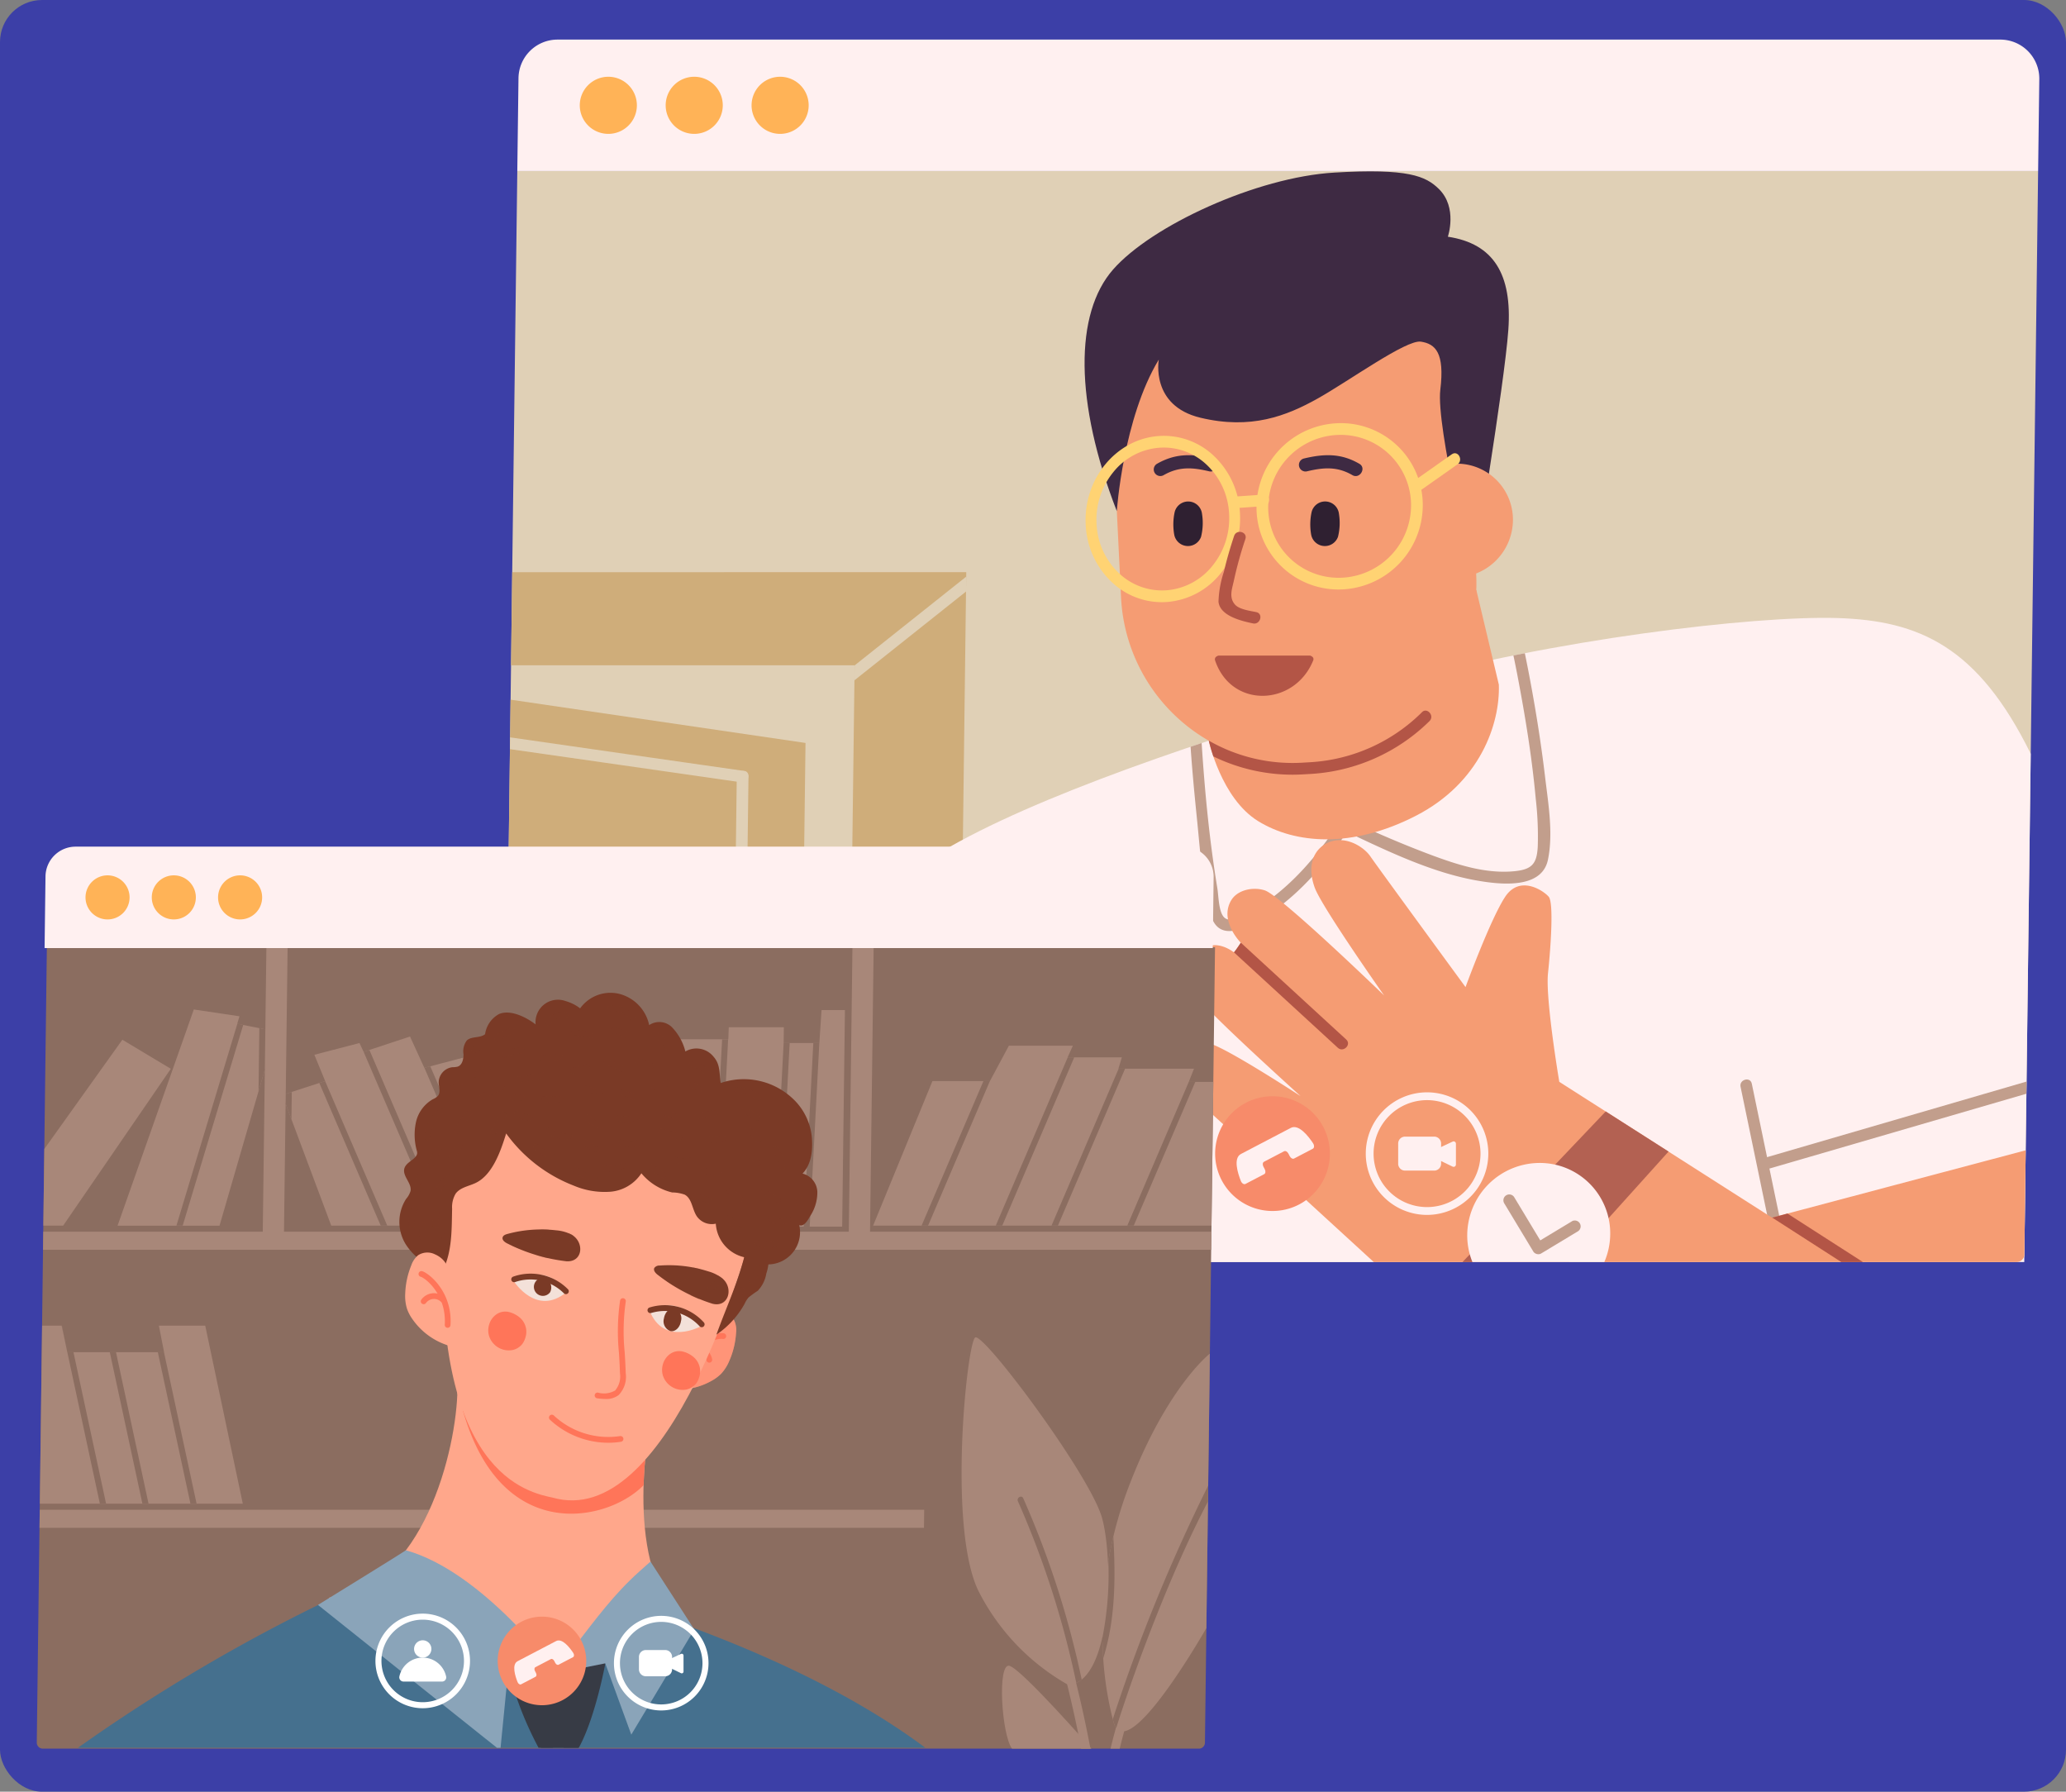 <svg xmlns="http://www.w3.org/2000/svg" xmlns:xlink="http://www.w3.org/1999/xlink" width="295" height="255.779" viewBox="0 0 295 255.779">
  <rect x="0" y="0" width="295" height="255.779" fill="#808080" stroke="none"/>
  <defs>
    <clipPath id="clip-path">
      <rect id="Rectángulo_43547" data-name="Rectángulo 43547" width="285.934" height="243.982" fill="none"/>
    </clipPath>
    <clipPath id="clip-path-3">
      <rect id="Rectángulo_43540" data-name="Rectángulo 43540" width="9.997" height="11.017" fill="none"/>
    </clipPath>
    <clipPath id="clip-path-4">
      <rect id="Rectángulo_43541" data-name="Rectángulo 43541" width="5.28" height="2.791" fill="none"/>
    </clipPath>
    <clipPath id="clip-path-5">
      <rect id="Rectángulo_43542" data-name="Rectángulo 43542" width="5.316" height="3.572" fill="none"/>
    </clipPath>
    <clipPath id="clip-path-6">
      <rect id="Rectángulo_43543" data-name="Rectángulo 43543" width="4.623" height="3.369" fill="none"/>
    </clipPath>
    <clipPath id="clip-path-7">
      <rect id="Rectángulo_43544" data-name="Rectángulo 43544" width="4.85" height="2.49" fill="none"/>
    </clipPath>
    <clipPath id="clip-path-8">
      <rect id="Rectángulo_43545" data-name="Rectángulo 43545" width="56.14" height="42.519" fill="none"/>
    </clipPath>
  </defs>
  <g id="Grupo_171254" data-name="Grupo 171254" transform="translate(-495 -1561)">
    <g id="Grupo_171253" data-name="Grupo 171253" transform="translate(495 1561)">
      <rect id="Rectángulo_34437" data-name="Rectángulo 34437" width="295" height="255.779" rx="6" fill="#3c3fa7"/>
    </g>
    <g id="Grupo_171287" data-name="Grupo 171287" transform="translate(500.251 1566.653)">
      <g id="Grupo_171307" data-name="Grupo 171307" clip-path="url(#clip-path)">
        <g id="Grupo_171306" data-name="Grupo 171306">
          <g id="Grupo_171305" data-name="Grupo 171305" clip-path="url(#clip-path)">
            <path id="Trazado_168750" data-name="Trazado 168750" d="M448.149,64.475l-1.963,154.652a1.115,1.115,0,0,1-1.115,1.1H230.146a1.115,1.115,0,0,1-1.115-1.129l1.963-154.624Z" transform="translate(-162.381 -45.712)" fill="#e0d0b6"/>
            <path id="Trazado_168751" data-name="Trazado 168751" d="M272.148,330l-.941,74.1H230.146a1.115,1.115,0,0,1-1.115-1.129l1-79.15Z" transform="translate(-162.381 -229.59)" fill="#cfad7a"/>
            <path id="Trazado_168752" data-name="Trazado 168752" d="M297.7,261.259,297,316.83l-15.966,14.9.726-57.177H232.7l.169-13.291Z" transform="translate(-164.981 -185.23)" fill="#cfad7a"/>
            <path id="Trazado_168753" data-name="Trazado 168753" d="M266.224,347.791a.944.944,0,0,1-1.06.914c-.2-.033-.412-.056-.612-.089q-16.177-2.325-32.376-4.638l.022-1.684q16.728,2.408,33.433,4.794a.625.625,0,0,1,.583.624.164.164,0,0,1,.01.078" transform="translate(-164.611 -242.683)" fill="#e0d0b6"/>
            <path id="Trazado_168754" data-name="Trazado 168754" d="M342.991,359.586l-.88,69.3h-1.672l.88-69.3a.841.841,0,0,1,1.653-.189.168.168,0,0,1,.01.078.343.343,0,0,1,.01.111" transform="translate(-241.368 -254.367)" fill="#e0d0b6"/>
            <path id="Trazado_168755" data-name="Trazado 168755" d="M417.154,263.443l-.027,2.13q-7.974,6.339-15.938,12.677l.027-2.13q7.958-6.339,15.939-12.678" transform="translate(-284.439 -186.779)" fill="#e0d0b6"/>
            <path id="Trazado_168756" data-name="Trazado 168756" d="M534.772,303.071l-.921,72.564H352.709s-.386-23.158,3.331-32.245,11.224-19.9,25.741-27.786,39.653-16.134,62.033-22.478,51.414-9.779,63.251-9.433,20.185,4.114,27.707,19.379" transform="translate(-250.06 -201.118)" fill="#fff0f0"/>
            <path id="Trazado_168757" data-name="Trazado 168757" d="M835.936,511.171l4.142,19.94c.217,1.042,1.823.6,1.606-.441l-4.142-19.94c-.217-1.042-1.822-.6-1.606.441" transform="translate(-592.657 -361.681)" fill="#c29e8c"/>
            <path id="Trazado_168758" data-name="Trazado 168758" d="M530.122,573.42h-1.684c-.684-3.245-1.356-6.5-2.028-9.745-.221-1.048,1.379-1.483,1.6-.446.7,3.4,1.408,6.79,2.112,10.191" transform="translate(-373.205 -398.904)" fill="#c29e8c"/>
            <path id="Trazado_168759" data-name="Trazado 168759" d="M882.844,511.147l-.022,1.739q-18.348,5.335-36.685,10.682c-.213.067-.437.122-.649.189-1.03.3-1.444-1.3-.426-1.605.246-.067.481-.145.727-.212q18.533-5.385,37.054-10.793" transform="translate(-598.726 -362.399)" fill="#c29e8c"/>
            <path id="Trazado_168760" data-name="Trazado 168760" d="M588.875,357.117c-.137.212-.284.423-.421.636-3.251,4.861-7.324,9.555-12.4,12.532-2.707,1.583-6.014,2.955-7.037-.725-1.248-4.482-1.52-9.388-2-14-.337-3.323-.651-6.645-.877-9.968l1.579-.535c.447,6.946,1.117,13.915,2.245,20.75.165,1.037.183,3.167.863,4.025,1.043,1.316,3.765-.569,5-1.338,4.754-2.977,8.581-7.56,11.617-12.209a.809.809,0,0,1,.7-.39h.045a.462.462,0,0,1,.123.011.786.786,0,0,1,.565,1.216" transform="translate(-401.39 -244.64)" fill="#c29e8c"/>
            <path id="Trazado_168761" data-name="Trazado 168761" d="M668.748,330.488c-.88,4.36-7.114,3.535-10.351,2.955-6.352-1.159-12.558-4.159-18.366-6.9-.244-.122-.487-.234-.72-.346-.831-.379-.3-1.494.454-1.516a.446.446,0,0,1,.123.011.7.7,0,0,1,.278.078c3.99,1.884,8.071,3.635,12.21,5.173,3.484,1.283,7.194,2.464,10.965,2.252,3.035-.178,3.814-.936,3.948-3.59a46.7,46.7,0,0,0-.292-6.835c-.528-5.8-1.47-11.573-2.557-17.294-.2-1.048-.408-2.1-.629-3.133.548-.1,1.1-.212,1.632-.312.158.747.3,1.494.451,2.241.984,5.062,1.811,10.158,2.426,15.287.443,3.791,1.213,8.117.428,11.93" transform="translate(-452.966 -213.428)" fill="#c29e8c"/>
            <path id="Trazado_168762" data-name="Trazado 168762" d="M681.485,437l-.189,14.855a1.115,1.115,0,0,1-1.115,1.1H588.4s-22.638-20.75-25.02-22.869-2.955-3.5-2.676-5.263c.363-2.275,1.874-3.546,4.154-3.089,2.2.446,12.442,7.113,13.084,7.526-.76-.691-12.93-11.685-14.431-13.814-1.545-2.2-2.446-4.984.671-7.237,1.706-1.232,3.806.2,4.191.494l.1-.007c.32-.393.937-1.335.937-1.335a.663.663,0,0,1-.088-.089c-.484-.524-2.89-3.356-1.25-6.01.876-1.416,3.046-1.918,4.756-1.372,2.31.747,17.047,15.008,17.047,15.008s-8.893-12.633-9.9-15.376-.437-5.062,1.428-6.2c2.6-1.572,5.538.279,6.523,1.739C589.051,396.7,601.5,413.7,601.5,413.7s3.557-9.712,5.661-12.889,5.5-.859,6.222,0,.288,7.2-.105,10.893,1.61,15.521,1.61,15.521l30.371,19.39h.011Z" transform="translate(-397.491 -278.438)" fill="#f59c73"/>
            <path id="Trazado_168763" data-name="Trazado 168763" d="M864.481,582.824h-3.088q-4.927-3.178-9.865-6.344l2.17-.58,10.783,6.924" transform="translate(-603.725 -408.308)" fill="#b35546"/>
            <path id="Trazado_168764" data-name="Trazado 168764" d="M575.053,291.506s1.761,8.223,7.038,11.483,13.416,3.945,22.567-.772,12-13.122,11.816-18.7L613.257,270Z" transform="translate(-407.707 -191.426)" fill="#f59c73"/>
            <path id="Trazado_168765" data-name="Trazado 168765" d="M552.816,114.488h0a25.005,25.005,0,0,1,26.595,23.783l.942,19.322a25.778,25.778,0,0,1-24.124,26.9,25.005,25.005,0,0,1-26.595-23.783l-.942-19.322a25.778,25.778,0,0,1,24.124-26.9" transform="translate(-374.817 -81.136)" fill="#f59c73"/>
            <path id="Trazado_168766" data-name="Trazado 168766" d="M591.9,302.293a.5.5,0,0,0-.334-.123H578.643a.767.767,0,0,0-.4.17l-.008.008a.461.461,0,0,0-.138.528c2.35,6.923,11.361,6.518,14,0a.437.437,0,0,0-.194-.583" transform="translate(-409.844 -214.236)" fill="#b35546"/>
            <path id="Trazado_168767" data-name="Trazado 168767" d="M561.773,228.354a8.185,8.185,0,0,1-.139,3.265,1.99,1.99,0,0,1-3.832-.319,8.4,8.4,0,0,1,.05-3.146,1.987,1.987,0,0,1,3.92.2" transform="translate(-395.389 -160.638)" fill="#2f2031"/>
            <path id="Trazado_168768" data-name="Trazado 168768" d="M628.963,228.354a8.19,8.19,0,0,1-.139,3.265,1.99,1.99,0,0,1-3.832-.319,8.4,8.4,0,0,1,.05-3.146,1.987,1.987,0,0,1,3.921.2" transform="translate(-443.026 -160.638)" fill="#2f2031"/>
            <path id="Trazado_168769" data-name="Trazado 168769" d="M620.425,206.188c2.39-.568,4.33-.721,6.5.54,1.045.609,2.044-1.007,1-1.617-2.612-1.521-5.023-1.446-7.922-.757a.942.942,0,0,0,.43,1.834" transform="translate(-439.072 -144.552)" fill="#3e2a43"/>
            <path id="Trazado_168770" data-name="Trazado 168770" d="M555.986,206.188c-2.375-.568-4.311-.721-6.509.54a.939.939,0,0,1-.956-1.617c2.651-1.521,5.06-1.446,7.941-.757a.948.948,0,0,1-.476,1.834" transform="translate(-388.568 -144.552)" fill="#3e2a43"/>
            <path id="Trazado_168771" data-name="Trazado 168771" d="M524.733,91.518s-1.227,6.576,5.956,8.291,12.239-.229,16.731-2.744,12.654-8.439,14.741-8.119,3.41,1.6,2.772,6.862,4.614,26.415,4.614,26.415,4.544-27.1,5.1-34.992-2.089-12.28-8.637-13.266c0,0,1.425-4.16-1.286-6.819-1.874-1.838-4.365-2.961-14.923-2.337-11.13.658-26.113,7.584-31.6,13.845s-5.526,18.873.537,34.482c0,0,.909-13.24,5.99-21.617" transform="translate(-364.523 -45.825)" fill="#3e2a43"/>
            <path id="Trazado_168772" data-name="Trazado 168772" d="M684.735,216.151a8.245,8.245,0,0,1-8.222,8.119,8,8,0,0,1-8.016-8.119,8.245,8.245,0,0,1,8.223-8.119,8,8,0,0,1,8.016,8.119" transform="translate(-473.958 -147.493)" fill="#f59c73"/>
            <path id="Trazado_168773" data-name="Trazado 168773" d="M525.487,218.131a10.385,10.385,0,0,1-7.189-2.916,11.984,11.984,0,0,1-3.668-8.134c-.345-6.53,4.315-12.212,10.389-12.666a10.361,10.361,0,0,1,7.97,2.887,11.977,11.977,0,0,1,3.668,8.134,12.5,12.5,0,0,1-2.783,8.615,10.846,10.846,0,0,1-7.605,4.051c-.261.02-.522.029-.781.029m.292-22.072q-.335,0-.672.025a9.325,9.325,0,0,0-6.533,3.48,10.744,10.744,0,0,0-2.392,7.4,10.3,10.3,0,0,0,3.151,6.987,8.935,8.935,0,0,0,6.848,2.48,9.317,9.317,0,0,0,6.533-3.48,10.74,10.74,0,0,0,2.392-7.4,10.289,10.289,0,0,0-3.151-6.987,8.927,8.927,0,0,0-6.177-2.506" transform="translate(-364.856 -137.818)" fill="#ffd373"/>
            <path id="Trazado_168774" data-name="Trazado 168774" d="M610.2,211.911a11.706,11.706,0,0,1-11.7-11.051,12.054,12.054,0,0,1,11.181-12.666,11.693,11.693,0,0,1,12.526,11.02,12.053,12.053,0,0,1-11.181,12.667q-.417.03-.829.029m.3-22.073q-.359,0-.722.025a10.356,10.356,0,0,0-9.606,10.882,10.051,10.051,0,0,0,10.762,9.469,10.358,10.358,0,0,0,9.605-10.883,10.043,10.043,0,0,0-10.039-9.493" transform="translate(-424.32 -133.408)" fill="#ffd373"/>
            <path id="Trazado_168775" data-name="Trazado 168775" d="M586.225,225.127l4-.277c1.06-.074,1.089-1.734.021-1.659l-4,.277c-1.06.074-1.09,1.734-.021,1.659" transform="translate(-415.07 -158.238)" fill="#ffd373"/>
            <path id="Trazado_168776" data-name="Trazado 168776" d="M720,525.817l-20.452,21.5h15.21l14.212-15.775Z" transform="translate(-495.973 -372.8)" fill="#b36152"/>
            <path id="Trazado_168777" data-name="Trazado 168777" d="M722.293,561.273a10.211,10.211,0,0,1-.842,3.947H702.619a10.072,10.072,0,0,1-.741-3.947,10.365,10.365,0,0,1,10.332-10.2,10.055,10.055,0,0,1,10.084,10.2" transform="translate(-497.625 -390.704)" fill="#fff0f0"/>
            <path id="Trazado_168778" data-name="Trazado 168778" d="M729.356,570.3l-.844.509-3.691,2.225-3.731-6.189a.837.837,0,0,0-1.432.863l4.162,6.9a.762.762,0,0,0,.45.349.612.612,0,0,0,.067.027c.022,0,.042,0,.064.007a.762.762,0,0,0,.567-.1l4.407-2.657.844-.509a.837.837,0,0,0-.863-1.432" transform="translate(-510.142 -401.61)" fill="#c29e8c"/>
            <path id="Trazado_168779" data-name="Trazado 168779" d="M675.945,208.246l5.314-3.744c.871-.614.061-2.053-.819-1.433l-5.313,3.743c-.871.614-.061,2.053.819,1.433" transform="translate(-478.393 -143.867)" fill="#ffd373"/>
            <path id="Trazado_168780" data-name="Trazado 168780" d="M602.256,458.027c-5.1-4.683-9.725-8.926-14.828-13.62.306-.357.977-1.383.977-1.383,5.169,4.761,9.868,9.06,15.048,13.821.793.736-.414,1.907-1.2,1.182" transform="translate(-416.481 -314.1)" fill="#b35546"/>
            <path id="Trazado_168781" data-name="Trazado 168781" d="M582.02,242.062c-.561,1.684-1.058,3.38-1.456,5.108a14.892,14.892,0,0,0-.773,4.283c.2,2.036,3.3,2.76,4.925,3.1,1.048.22,1.517-1.392.465-1.613-.881-.185-2.4-.377-3.021-1.06-.936-1.036-.412-2.319-.167-3.469a55.15,55.15,0,0,1,1.634-5.9c.342-1.028-1.267-1.467-1.607-.445" transform="translate(-411.054 -171.208)" fill="#b35546"/>
            <path id="Trazado_168782" data-name="Trazado 168782" d="M605.549,329.365a24.658,24.658,0,0,1-15.935,7.176l-.971.056a24.055,24.055,0,0,1-13.574-3.133s.2.914.651,2.252a25.81,25.81,0,0,0,11.351,2.609c.546,0,1.1-.022,1.651-.056l.971-.056a26.359,26.359,0,0,0,16.882-7.532c.784-.786-.338-1.963-1.026-1.316" transform="translate(-407.719 -233.384)" fill="#b35546"/>
            <path id="Trazado_168783" data-name="Trazado 168783" d="M452.932,18.764H235.776l.17-13.259A5.575,5.575,0,0,1,241.52,0h206A5.575,5.575,0,0,1,453.1,5.646Z" transform="translate(-167.163 -0.001)" fill="#fff0f0"/>
            <path id="Trazado_168784" data-name="Trazado 168784" d="M358.881,22.306a4.077,4.077,0,1,1-4.077-4.077,4.077,4.077,0,0,1,4.077,4.077" transform="translate(-248.663 -12.924)" fill="#ffb357"/>
            <path id="Trazado_168785" data-name="Trazado 168785" d="M316.736,22.306a4.077,4.077,0,1,1-4.077-4.077,4.077,4.077,0,0,1,4.077,4.077" transform="translate(-218.783 -12.924)" fill="#ffb357"/>
            <path id="Trazado_168786" data-name="Trazado 168786" d="M274.589,22.306a4.077,4.077,0,1,1-4.077-4.077,4.077,4.077,0,0,1,4.077,4.077" transform="translate(-188.901 -12.924)" fill="#ffb357"/>
            <path id="Trazado_168787" data-name="Trazado 168787" d="M660.838,533.93a8.749,8.749,0,1,1,8.75-8.75,8.759,8.759,0,0,1-8.75,8.75m0-16.384a7.634,7.634,0,1,0,7.635,7.634,7.642,7.642,0,0,0-7.635-7.634" transform="translate(-462.325 -366.145)" fill="#fff0f0"/>
            <path id="Trazado_168788" data-name="Trazado 168788" d="M673.137,543.013h-4.161a.984.984,0,0,1-.984-.984v-2.883a.984.984,0,0,1,.984-.984h4.161a.984.984,0,0,1,.984.984v2.883a.984.984,0,0,1-.984.984" transform="translate(-473.601 -381.552)" fill="#fff0f0"/>
            <path id="Trazado_168789" data-name="Trazado 168789" d="M686.615,540.539,683.481,542a.329.329,0,0,0,0,.594l3.133,1.514a.328.328,0,0,0,.471-.3v-2.972a.328.328,0,0,0-.467-.3" transform="translate(-484.448 -383.216)" fill="#fff0f0"/>
            <path id="Trazado_168790" data-name="Trazado 168790" d="M593.629,522.737a8.192,8.192,0,1,1-11.056-3.462,8.192,8.192,0,0,1,11.056,3.462" transform="translate(-409.922 -367.498)" fill="#f78b6a"/>
            <path id="Trazado_168791" data-name="Trazado 168791" d="M599.637,535.792c-.64-.971-2.042-2.8-3.185-2.2l-7.115,3.722c-1.144.6-.441,2.793-.008,3.873.13.325.437.518.651.406l2.678-1.4c.192-.1.229-.41.083-.69l-.2-.386c-.147-.281-.11-.59.083-.69l2.87-1.5c.192-.1.467.045.614.326l.2.386c.147.281.422.426.614.326l2.678-1.4c.214-.112.23-.474.038-.766" transform="translate(-417.394 -378.227)" fill="#fff0f0"/>
            <path id="Trazado_168792" data-name="Trazado 168792" d="M509.193,533.93a8.749,8.749,0,1,1,8.749-8.75,8.76,8.76,0,0,1-8.749,8.75m0-16.384a7.634,7.634,0,1,0,7.634,7.634,7.643,7.643,0,0,0-7.634-7.634" transform="translate(-354.81 -366.145)" fill="#fff"/>
            <path id="Trazado_168793" data-name="Trazado 168793" d="M528.214,534.982a1.6,1.6,0,1,1-1.6-1.6,1.6,1.6,0,0,1,1.6,1.6" transform="translate(-372.228 -378.162)" fill="#fff"/>
            <path id="Trazado_168794" data-name="Trazado 168794" d="M523.507,548.811h-7.129a.786.786,0,0,1-.756-.972,4.425,4.425,0,0,1,8.653.078.767.767,0,0,1-.768.894" transform="translate(-365.557 -385.959)" fill="#fff"/>
            <rect id="Rectángulo_43539" data-name="Rectángulo 43539" width="7.599" height="11.536" transform="translate(133.672 151.735)" fill="#fff0f0"/>
            <path id="Trazado_168795" data-name="Trazado 168795" d="M168.24,445.261,166.8,558.819a.86.86,0,0,1-.861.849H.86A.86.86,0,0,1,0,558.8L1.44,445.261Z" transform="translate(0 -315.686)" fill="#8b6d60"/>
            <path id="Trazado_168796" data-name="Trazado 168796" d="M169.877,587.377H3.08l.033-2.581h166.8Z" transform="translate(-2.184 -414.615)" fill="#a88779"/>
            <path id="Trazado_168797" data-name="Trazado 168797" d="M127.638,723.779H1.349l.033-2.581H127.671Z" transform="translate(-0.957 -511.323)" fill="#a88779"/>
            <path id="Trazado_168798" data-name="Trazado 168798" d="M111.49,423.536h3.029l-.6,47.066h-3.029Z" transform="translate(-78.622 -300.283)" fill="#a88779"/>
            <path id="Trazado_168799" data-name="Trazado 168799" d="M399.04,423.536h3.029l-.6,47.066h-3.029Z" transform="translate(-282.492 -300.283)" fill="#a88779"/>
            <path id="Trazado_168800" data-name="Trazado 168800" d="M458.937,498.74l-.26,20.522H410.361l8.471-20.634h8.208l2.706-5.051h9.138l-.753,1.661h7.744l-.485,1.618h10.79l-.747,1.884Z" transform="translate(-290.943 -349.942)" fill="#a88779"/>
            <path id="Trazado_168801" data-name="Trazado 168801" d="M443.887,510.934q-4.4,10.313-8.823,20.634h-.93q4.416-10.325,8.832-20.634Z" transform="translate(-307.797 -362.248)" fill="#8b6d60"/>
            <path id="Trazado_168802" data-name="Trazado 168802" d="M481.74,499.285q-5.148,12.016-10.278,24.024h-.929q5.147-12.016,10.278-24.024Z" transform="translate(-333.604 -353.989)" fill="#8b6d60"/>
            <path id="Trazado_168803" data-name="Trazado 168803" d="M508.391,504.843q-4.789,11.2-9.586,22.406h-.92q4.789-11.2,9.586-22.406Z" transform="translate(-352.995 -357.929)" fill="#8b6d60"/>
            <path id="Trazado_168804" data-name="Trazado 168804" d="M544.788,511.319Q540.4,521.58,536,531.841h-.921l8.779-20.522Z" transform="translate(-379.367 -362.521)" fill="#8b6d60"/>
            <path id="Trazado_168805" data-name="Trazado 168805" d="M6.055,517.174,21.43,494.78l-6.919-4.148L3.37,506.225l-.139,10.95Z" transform="translate(-2.291 -347.854)" fill="#a88779"/>
            <path id="Trazado_168806" data-name="Trazado 168806" d="M62.25,478.91l-1.584,5.455-.9,3.1-5.57,19.18H39.638l10.889-30.865,6.519.972-.323,1.067h.017l.841.172,2.3.456.858.164Z" transform="translate(-28.103 -337.322)" fill="#a88779"/>
            <path id="Trazado_168807" data-name="Trazado 168807" d="M109.779,485.107l-.073,5.756-.9,3.1.114-9.018Z" transform="translate(-77.142 -343.821)" fill="#8b6d60"/>
            <path id="Trazado_168808" data-name="Trazado 168808" d="M78.061,482.958q-4.312,14.327-8.642,28.653h-.895q4.339-14.417,8.7-28.825Z" transform="translate(-48.584 -342.291)" fill="#8b6d60"/>
            <path id="Trazado_168809" data-name="Trazado 168809" d="M156.488,516.055H127.474l-5.684-15.187-.832-2.22-.466-1.248.484-.155.864-.284,3.932-1.274.829-.267h.008l-1.544-3.76,6.44-1.678.595,1.265.821-.275,5.8-1.919,2.043,4.475h.017l.837-.224,5.992-1.575Z" transform="translate(-85.427 -346.735)" fill="#a88779"/>
            <path id="Trazado_168810" data-name="Trazado 168810" d="M122.976,516.227l-.05,3.906-.832-2.22.018-1.4Z" transform="translate(-86.563 -366.001)" fill="#8b6d60"/>
            <path id="Trazado_168811" data-name="Trazado 168811" d="M148.338,531.569H147.4q-4.375-10.183-8.768-20.367l.829-.267q4.438,10.313,8.876,20.634" transform="translate(-98.29 -362.248)" fill="#8b6d60"/>
            <path id="Trazado_168812" data-name="Trazado 168812" d="M172,520.73h-.946q-5.328-12.4-10.673-24.807l.821-.275q5.391,12.546,10.8,25.082" transform="translate(-113.709 -351.41)" fill="#8b6d60"/>
            <path id="Trazado_168813" data-name="Trazado 168813" d="M200.838,526.411h-.946q-4.839-11.268-9.687-22.527l.837-.224q4.889,11.371,9.8,22.75" transform="translate(-134.854 -357.091)" fill="#8b6d60"/>
            <path id="Trazado_168814" data-name="Trazado 168814" d="M330.446,476.074l-.393,30.916H303.319l2.164-26.743h8.312l.065-1.721h7.865l-.029,2.254h5.1l.309-4.707Z" transform="translate(-215.051 -337.532)" fill="#a88779"/>
            <path id="Trazado_168815" data-name="Trazado 168815" d="M363.98,492.247q-.683,13.113-1.374,26.209h-.861q.7-13.1,1.374-26.209Z" transform="translate(-256.475 -348.999)" fill="#8b6d60"/>
            <path id="Trazado_168816" data-name="Trazado 168816" d="M333.706,490.414q-.7,13.384-1.406,26.743h-.861q.7-13.371,1.406-26.743Z" transform="translate(-234.987 -347.699)" fill="#8b6d60"/>
            <path id="Trazado_168817" data-name="Trazado 168817" d="M378.527,492.247q-.683,13.113-1.374,26.209h-.86q.7-13.1,1.374-26.209Z" transform="translate(-266.788 -348.999)" fill="#8b6d60"/>
            <path id="Trazado_168818" data-name="Trazado 168818" d="M470.923,685.493a3.508,3.508,0,0,1-.772.482,3.142,3.142,0,0,1-1.122.292,31.922,31.922,0,0,1-12.89-13.509c-4.358-9.173-1.583-35.3-.428-36.1s16.435,19.679,18.121,25.771c1.5,5.4,1.429,19.584-2.909,23.06" transform="translate(-321.721 -451.372)" fill="#a88779"/>
            <path id="Trazado_168819" data-name="Trazado 168819" d="M538.166,644.612l-.5,39.185s-10.174,17.915-12.872,14.249a1.946,1.946,0,0,1-.269-.482s-.091-.267-.223-.774a47.814,47.814,0,0,1-1.361-8.691c-.057-.912-.105-1.876-.127-2.891a56.944,56.944,0,0,1,.854-10.988c.2-1.136.434-2.289.715-3.468a56.627,56.627,0,0,1,2.154-7.021c5.4-14.266,11.627-19.119,11.627-19.119" transform="translate(-370.665 -457.024)" fill="#a88779"/>
            <path id="Trazado_168820" data-name="Trazado 168820" d="M486.366,809.554s-9.957-11.385-11.716-11.826-1.1,9.886.379,11.826Z" transform="translate(-335.775 -565.573)" fill="#a88779"/>
            <path id="Trazado_168821" data-name="Trazado 168821" d="M30.488,656.31H1.508l.323-25.418H4.653l.583,2.882.187.912H19.249l-.744-3.795h6.617Z" transform="translate(-1.069 -447.297)" fill="#a88779"/>
            <path id="Trazado_168822" data-name="Trazado 168822" d="M64.933,665.554h-.878q-2.328-10.8-4.656-21.623h.878q2.328,10.8,4.656,21.623" transform="translate(-42.113 -456.541)" fill="#8b6d60"/>
            <path id="Trazado_168823" data-name="Trazado 168823" d="M41.367,665.554h-.878q-2.328-10.8-4.656-21.623h.886q2.328,10.8,4.647,21.623" transform="translate(-25.405 -456.541)" fill="#8b6d60"/>
            <path id="Trazado_168824" data-name="Trazado 168824" d="M12.23,630.892l.583,2.882c-.2-.964-.414-1.919-.617-2.882Z" transform="translate(-8.647 -447.297)" fill="#8b6d60"/>
            <path id="Trazado_168825" data-name="Trazado 168825" d="M20.522,665.554h-.886q-2.315-10.8-4.647-21.623h.877q2.328,10.8,4.656,21.623" transform="translate(-10.626 -456.541)" fill="#8b6d60"/>
            <path id="Trazado_168826" data-name="Trazado 168826" d="M499.237,781.323H497.92a171.838,171.838,0,0,0-5.934-22.639c-.265-.792.987-1.127,1.252-.344a171.641,171.641,0,0,1,6,22.983" transform="translate(-348.788 -537.341)" fill="#a88779"/>
            <path id="Trazado_168827" data-name="Trazado 168827" d="M534.28,777.664a85.089,85.089,0,0,0-6.11,16.977h-1.308a87.56,87.56,0,0,1,6.307-17.631c.371-.749,1.473-.095,1.11.654" transform="translate(-373.541 -550.658)" fill="#a88779"/>
            <path id="Trazado_168828" data-name="Trazado 168828" d="M541.579,709.336l-.029,2.28c-4.875,9.241-10.036,22.613-13.1,32.319a1.94,1.94,0,0,1-.269-.482s-.091-.267-.222-.775a246.331,246.331,0,0,1,13.623-33.343" transform="translate(-374.316 -502.913)" fill="#8b6d60"/>
            <path id="Trazado_168829" data-name="Trazado 168829" d="M522.97,751.786c-.057-.912-.105-1.876-.127-2.891a46.988,46.988,0,0,0,.854-10.988c.2-1.136.433-2.289.715-3.468.322,5.843.315,11.745-1.442,17.347" transform="translate(-370.691 -520.711)" fill="#8b6d60"/>
            <path id="Trazado_168830" data-name="Trazado 168830" d="M490.424,740.887a3.516,3.516,0,0,1-.772.482,130.346,130.346,0,0,0-8.335-25.943c-.217-.5.528-.938.754-.43a130.7,130.7,0,0,1,8.353,25.891" transform="translate(-341.221 -506.765)" fill="#8b6d60"/>
            <path id="Trazado_168831" data-name="Trazado 168831" d="M170.633,410.4H3.833l.131-10.232a4.3,4.3,0,0,1,4.3-4.247H166.458a4.3,4.3,0,0,1,4.3,4.356Z" transform="translate(-2.718 -280.707)" fill="#fff0f0"/>
            <path id="Trazado_168832" data-name="Trazado 168832" d="M95.247,413.137a3.146,3.146,0,1,1-3.146-3.146,3.146,3.146,0,0,1,3.146,3.146" transform="translate(-63.068 -290.68)" fill="#ffb357"/>
            <path id="Trazado_168833" data-name="Trazado 168833" d="M62.723,413.137a3.146,3.146,0,1,1-3.146-3.146,3.146,3.146,0,0,1,3.146,3.146" transform="translate(-40.009 -290.68)" fill="#ffb357"/>
            <path id="Trazado_168834" data-name="Trazado 168834" d="M30.2,413.137a3.146,3.146,0,1,1-3.146-3.146,3.146,3.146,0,0,1,3.146,3.146" transform="translate(-16.949 -290.68)" fill="#ffb357"/>
            <path id="Trazado_168835" data-name="Trazado 168835" d="M188.024,667.9s-3.875,21.215,5.965,27.646c.058,4.994-4.635,17.306-21.776,15.395-.409-.036-34.523,1.652-29.8-19.363,13.41-1.369,18.236-21.207,18.308-29.855.276.022,27.3,6.177,27.3,6.177" transform="translate(-100.652 -469.153)" fill="#ffa78b"/>
            <path id="Trazado_168836" data-name="Trazado 168836" d="M209.094,672.6a76.228,76.228,0,0,0,13.3,0l.262.06.124.028,4.259.967.079.018,1.846.42.028.006,1.337.3.419.1,1.932.44.087.02.971.221.2.045.5.114.262.06.024.005.33.075.3.068.18.041.046.011.029.006.014,0a56.522,56.522,0,0,0-.727,7.624c-5.022,5.187-20.307,8.692-25.8-10.631" transform="translate(-148.245 -476.867)" fill="#ff7559"/>
            <path id="Trazado_168837" data-name="Trazado 168837" d="M316.464,624.443a2.431,2.431,0,0,1,2.065,1.146,3.225,3.225,0,0,1,.263,1.728,11.718,11.718,0,0,1-.955,4,6.22,6.22,0,0,1-1.158,1.846,5.9,5.9,0,0,1-1.331,1,9.825,9.825,0,0,1-6.525,1.154c-.265-.046,2.854-6.721,3.2-7.287,1.106-1.81,2.039-3.677,4.44-3.586" transform="translate(-218.942 -442.723)" fill="#ffa78b"/>
            <g id="Grupo_171289" data-name="Grupo 171289" transform="translate(89.866 181.718)" opacity="0.38">
              <g id="Grupo_171288" data-name="Grupo 171288">
                <g id="Grupo_171287-2" data-name="Grupo 171287" clip-path="url(#clip-path-3)">
                  <path id="Trazado_168838" data-name="Trazado 168838" d="M316.464,624.443a2.431,2.431,0,0,1,2.065,1.146,3.225,3.225,0,0,1,.263,1.728,11.718,11.718,0,0,1-.955,4,6.22,6.22,0,0,1-1.158,1.846,5.9,5.9,0,0,1-1.331,1,9.825,9.825,0,0,1-6.525,1.154c-.265-.046,2.854-6.721,3.2-7.287,1.106-1.81,2.039-3.677,4.44-3.586" transform="translate(-308.808 -624.44)" fill="#ff7559"/>
                </g>
              </g>
            </g>
            <path id="Trazado_168839" data-name="Trazado 168839" d="M313.391,640.332a.411.411,0,0,0,.38-.256c1.628-4.007,5.381-4.815,6.062-4.691a.411.411,0,1,0,.151-.807c-.927-.175-5.161.728-6.974,5.189a.411.411,0,0,0,.226.535.406.406,0,0,0,.155.03" transform="translate(-221.9 -449.896)" fill="#ff7559"/>
            <path id="Trazado_168840" data-name="Trazado 168840" d="M323.131,643.411a.422.422,0,0,0,.076-.007.411.411,0,0,0,.328-.479,2.241,2.241,0,0,0-2.948-1.7.41.41,0,1,0,.272.774,1.421,1.421,0,0,1,1.868,1.077.412.412,0,0,0,.4.335" transform="translate(-227.099 -454.534)" fill="#ff7559"/>
            <path id="Trazado_168841" data-name="Trazado 168841" d="M198.746,541.314c.045,32.216,14.292,32.507,16.448,33.207,16.258,3.485,27.022-35.535,27.112-35.935,0,0,4.886-20.57-21.734-21.99,0,0-23.763-2.875-21.826,24.718" transform="translate(-140.83 -366.201)" fill="#ffa78b"/>
            <path id="Trazado_168842" data-name="Trazado 168842" d="M311.41,644.306a2.675,2.675,0,0,1,.668,2.9,2.56,2.56,0,0,1-.418.813,2.442,2.442,0,0,1-1.425.85,2.958,2.958,0,0,1-3.324-2.087c-.5-1.92,1.1-3.923,3.062-3.292a3.749,3.749,0,0,1,1.437.818" transform="translate(-217.531 -456.143)" fill="#ff7559"/>
            <path id="Trazado_168843" data-name="Trazado 168843" d="M226.125,624.921a2.675,2.675,0,0,1,.668,2.9,2.558,2.558,0,0,1-.418.813,2.443,2.443,0,0,1-1.425.85,2.958,2.958,0,0,1-3.325-2.087c-.5-1.919,1.1-3.923,3.062-3.292a3.744,3.744,0,0,1,1.437.818" transform="translate(-157.065 -442.399)" fill="#ff7559"/>
            <path id="Trazado_168844" data-name="Trazado 168844" d="M275.241,631.813a2.872,2.872,0,0,0,1.883-.573,3.755,3.755,0,0,0,.993-3.148c-.023-.967-.082-1.937-.141-2.907a29.86,29.86,0,0,1,.148-7.275.41.41,0,1,0-.807-.151,30.478,30.478,0,0,0-.161,7.476c.058.96.116,1.919.139,2.877a3.09,3.09,0,0,1-.693,2.494,3.24,3.24,0,0,1-2.472.292.411.411,0,0,0-.112.813,9.019,9.019,0,0,0,1.221.1" transform="translate(-194.026 -437.748)" fill="#ff7559"/>
            <path id="Trazado_168845" data-name="Trazado 168845" d="M229.255,585.723c-.388-.177-.845-.513-.713-.918.088-.272.4-.39.678-.465a18.355,18.355,0,0,1,6.953-.519,5.754,5.754,0,0,1,2.217.621c1.84,1.057,1.635,3.933-.732,3.8a25,25,0,0,1-8.4-2.517" transform="translate(-162.018 -413.835)" fill="#7a3a26"/>
            <g id="Grupo_171292" data-name="Grupo 171292" transform="translate(67.816 169.866)" opacity="0.38" style="mix-blend-mode: screen;isolation: isolate">
              <g id="Grupo_171291" data-name="Grupo 171291">
                <g id="Grupo_171290" data-name="Grupo 171290" clip-path="url(#clip-path-4)">
                  <path id="Trazado_168846" data-name="Trazado 168846" d="M237.223,583.714c.365,0,.73.008,1.094.03a9.561,9.561,0,0,1-4.084,2.762q-.612-.251-1.2-.512a8.729,8.729,0,0,0,4.186-2.28" transform="translate(-233.037 -583.714)" fill="#7a3a26"/>
                </g>
              </g>
            </g>
            <g id="Grupo_171295" data-name="Grupo 171295" transform="translate(71.331 170.391)" opacity="0.38" style="mix-blend-mode: screen;isolation: isolate">
              <g id="Grupo_171294" data-name="Grupo 171294">
                <g id="Grupo_171293" data-name="Grupo 171293" clip-path="url(#clip-path-5)">
                  <path id="Trazado_168847" data-name="Trazado 168847" d="M249.711,585.519a3.723,3.723,0,0,1,.447.215,2.53,2.53,0,0,1,.274.187,7.149,7.149,0,0,1-3.742,3.171c-.526-.13-1.053-.275-1.574-.444a6.323,6.323,0,0,0,4.6-3.128" transform="translate(-245.115 -585.519)" fill="#7a3a26"/>
                </g>
              </g>
            </g>
            <path id="Trazado_168848" data-name="Trazado 168848" d="M303.436,602.653c-.347-.248-.73-.666-.523-1.038a.888.888,0,0,1,.755-.326,18.342,18.342,0,0,1,6.923.828,5.762,5.762,0,0,1,2.057,1.036c1.6,1.392.847,4.174-1.45,3.588a24.991,24.991,0,0,1-7.762-4.088" transform="translate(-214.721 -426.275)" fill="#7a3a26"/>
            <g id="Grupo_171298" data-name="Grupo 171298" transform="translate(93.33 176.428)" opacity="0.38" style="mix-blend-mode: screen;isolation: isolate">
              <g id="Grupo_171297" data-name="Grupo 171297">
                <g id="Grupo_171296" data-name="Grupo 171296" clip-path="url(#clip-path-6)">
                  <path id="Trazado_168849" data-name="Trazado 168849" d="M324.66,606.265a3.925,3.925,0,0,1,.649.451c.01.008.017.018.026.026a6.3,6.3,0,0,1-3.431,2.892q-.6-.252-1.192-.549a5.454,5.454,0,0,0,3.948-2.82" transform="translate(-320.712 -606.265)" fill="#7a3a26"/>
                </g>
              </g>
            </g>
            <g id="Grupo_171301" data-name="Grupo 171301" transform="translate(89.91 175.308)" opacity="0.38" style="mix-blend-mode: screen;isolation: isolate">
              <g id="Grupo_171300" data-name="Grupo 171300">
                <g id="Grupo_171299" data-name="Grupo 171299" clip-path="url(#clip-path-7)">
                  <path id="Trazado_168850" data-name="Trazado 168850" d="M309.858,604.9q-.458-.292-.9-.591a10.426,10.426,0,0,0,3.854-1.9q.5.1,1,.221a11.284,11.284,0,0,1-3.951,2.268" transform="translate(-308.959 -602.415)" fill="#7a3a26"/>
                </g>
              </g>
            </g>
            <path id="Trazado_168851" data-name="Trazado 168851" d="M331.217,604.867q.17.063.337.135c-.114-.04-.225-.089-.337-.135" transform="translate(-234.83 -428.845)" fill="#9d4d32"/>
            <path id="Trazado_168852" data-name="Trazado 168852" d="M308,623.919s-5.291,2.941-7.341-2.242c0,.011,4.178-2.714,7.341,2.242" transform="translate(-213.168 -440.24)" fill="#f3e1d9"/>
            <path id="Trazado_168853" data-name="Trazado 168853" d="M307.441,623.942a.406.406,0,0,0,.276-.107.411.411,0,0,0,.029-.58,7.491,7.491,0,0,0-7.752-2.13.411.411,0,1,0,.269.776,6.742,6.742,0,0,1,6.875,1.906.409.409,0,0,0,.3.135" transform="translate(-212.496 -440.123)" fill="#7a3a26"/>
            <path id="Trazado_168854" data-name="Trazado 168854" d="M307.664,623.85a1.482,1.482,0,0,0,.964,1.812c.672.1,1.33-.537,1.469-1.433a1.482,1.482,0,0,0-.964-1.812c-.672-.1-1.33.537-1.469,1.433" transform="translate(-218.113 -441.28)" fill="#7a3a26"/>
            <path id="Trazado_168855" data-name="Trazado 168855" d="M234.118,606.815s3.254,5.1,7.523,1.521c0,.01-2.383-4.376-7.523-1.521" transform="translate(-165.988 -429.542)" fill="#f3e1d9"/>
            <path id="Trazado_168856" data-name="Trazado 168856" d="M240.627,608.327a.411.411,0,0,0,.3-.688,7.489,7.489,0,0,0-7.832-1.814.41.41,0,1,0,.272.774,6.745,6.745,0,0,1,6.955,1.595.408.408,0,0,0,.3.133" transform="translate(-165.069 -429.228)" fill="#7a3a26"/>
            <path id="Trazado_168857" data-name="Trazado 168857" d="M245.949,609.55a1.283,1.283,0,1,1-.61-1.96,1.482,1.482,0,0,1,.61,1.96" transform="translate(-172.643 -430.737)" fill="#7a3a26"/>
            <path id="Trazado_168858" data-name="Trazado 168858" d="M259.769,678.557a11.446,11.446,0,0,0,1.805-.142.41.41,0,0,0,.34-.47.416.416,0,0,0-.47-.34,11.387,11.387,0,0,1-9.469-2.95.411.411,0,0,0-.567.594,12.257,12.257,0,0,0,8.361,3.308" transform="translate(-178.156 -478.244)" fill="#ff7559"/>
            <path id="Trazado_168859" data-name="Trazado 168859" d="M184.144,507.19a8.388,8.388,0,0,1-5.369-3.771,6.087,6.087,0,0,1,.1-6.389,3.1,3.1,0,0,0,.639-1.143c.2-1.109-1.163-2.087-.891-3.181s2.085-1.4,1.808-2.479a8.593,8.593,0,0,1-.146-4.148,5.028,5.028,0,0,1,2.406-3.281,2.178,2.178,0,0,0,.738-.49c.41-.515.118-1.261.106-1.919a2.211,2.211,0,0,1,1.939-2.164,3.233,3.233,0,0,0,.765-.085c.659-.226.838-1.067.837-1.763a2.607,2.607,0,0,1,.469-1.971c.679-.638,1.894-.305,2.614-.9a3.869,3.869,0,0,1,1.993-2.875c1.609-.681,3.838.421,5.224,1.484a3.2,3.2,0,0,1,4.279-3.335,6.067,6.067,0,0,1,2.073,1.04,5.334,5.334,0,0,1,5.541-2.082,5.847,5.847,0,0,1,4.32,4.474,2.574,2.574,0,0,1,3.386.446,7.606,7.606,0,0,1,1.779,3.318,3.132,3.132,0,0,1,4.013.733c.992,1.116.812,2.292,1.027,3.77a10.208,10.208,0,0,1,10.662,2.585,8.665,8.665,0,0,1,2.35,5.076c.164,1.892-.012,3.891-1.32,5.268a2.794,2.794,0,0,1,2.113,2.607,6.137,6.137,0,0,1-1,3.424c-.36.631-.907,1.6-1.582,1.328a4.6,4.6,0,0,1-4.447,5.607c-.912.008-2.124-.032-2.429-.892a5.256,5.256,0,0,1-5.042-4.922,2.613,2.613,0,0,1-2.727-1.08c-.655-1-.66-2.5-1.714-3.067a5.436,5.436,0,0,0-1.79-.312,8.154,8.154,0,0,1-4.393-2.735,5.872,5.872,0,0,1-4.44,2.633,11.278,11.278,0,0,1-5.228-.876,21.388,21.388,0,0,1-9.64-7.444c-.8,2.582-1.98,6-4.446,7.108-.965.435-2.134.624-2.76,1.478a3.742,3.742,0,0,0-.512,2.159c-.067,2.951.016,6.127-1.313,8.762" transform="translate(-126.144 -331.521)" fill="#7a3a26"/>
            <path id="Trazado_168860" data-name="Trazado 168860" d="M333.46,605.507c1.516-4.2,3.223-7.711,4.161-11.859a4.908,4.908,0,0,1,2.525-.289,1.162,1.162,0,0,1,.529.279,1.1,1.1,0,0,1,.245.628,6.626,6.626,0,0,1-.334,2.525,4.666,4.666,0,0,1-1.217,2.451,14.5,14.5,0,0,0-1.322.96,4.064,4.064,0,0,0-.579.94,12.825,12.825,0,0,1-4.008,4.365" transform="translate(-236.42 -420.624)" fill="#7a3a26"/>
            <g id="Grupo_171304" data-name="Grupo 171304" transform="translate(53.091 137.847)" opacity="0.38" style="mix-blend-mode: screen;isolation: isolate">
              <g id="Grupo_171303" data-name="Grupo 171303">
                <g id="Grupo_171302" data-name="Grupo 171302" clip-path="url(#clip-path-8)">
                  <path id="Trazado_168861" data-name="Trazado 168861" d="M366.273,526.78a5.077,5.077,0,0,1,1.412,4.065c-.048.525-.848.337-.8-.182a4.183,4.183,0,0,0-1.173-3.284c-.365-.379.193-.982.561-.6" transform="translate(-312.293 -511.243)" fill="#7a3a26"/>
                  <path id="Trazado_168862" data-name="Trazado 168862" d="M361.78,543.335a5.268,5.268,0,0,1,.974,2.717.411.411,0,0,1-.82.037,4.47,4.47,0,0,0-.848-2.317c-.309-.43.387-.865.695-.437" transform="translate(-309.043 -522.942)" fill="#7a3a26"/>
                  <path id="Trazado_168863" data-name="Trazado 168863" d="M372.621,565.96a1.863,1.863,0,0,1,.226,1.3c-.1.52-.9.337-.8-.182a.978.978,0,0,0-.12-.685c-.266-.456.427-.895.695-.437" transform="translate(-316.741 -538.971)" fill="#7a3a26"/>
                  <path id="Trazado_168864" data-name="Trazado 168864" d="M359.379,577.056a2.118,2.118,0,0,0,2.088.111c.468-.237.909.455.437.695a2.957,2.957,0,0,1-2.914-.082c-.449-.273-.065-1,.388-.724" transform="translate(-307.47 -546.931)" fill="#7a3a26"/>
                  <path id="Trazado_168865" data-name="Trazado 168865" d="M356.1,562.52a2.744,2.744,0,0,0,1.782,1.414.411.411,0,0,1-.182.8,3.553,3.553,0,0,1-2.3-1.777c-.247-.464.446-.9.695-.437" transform="translate(-305.03 -536.527)" fill="#7a3a26"/>
                  <path id="Trazado_168866" data-name="Trazado 168866" d="M353.058,588.97a2.529,2.529,0,0,0,2.209.018c.483-.216.724.57.247.783a3.319,3.319,0,0,1-2.845-.077c-.474-.233-.086-.957.388-.724" transform="translate(-302.978 -555.389)" fill="#7a3a26"/>
                  <path id="Trazado_168867" data-name="Trazado 168867" d="M339.157,576.9a2.862,2.862,0,0,0,1.365,1.468.411.411,0,0,1-.388.723,3.73,3.73,0,0,1-1.76-1.945c-.2-.49.585-.733.783-.247" transform="translate(-292.973 -546.677)" fill="#7a3a26"/>
                  <path id="Trazado_168868" data-name="Trazado 168868" d="M339.026,563.3a6.013,6.013,0,0,1,1.6,1.257c.351.39-.207.993-.561.6a5.324,5.324,0,0,0-1.425-1.132.411.411,0,0,1,.388-.724" transform="translate(-293.034 -537.181)" fill="#7a3a26"/>
                  <path id="Trazado_168869" data-name="Trazado 168869" d="M346.666,544.053a7.007,7.007,0,0,1,1.974,1.824c.314.426-.383.861-.695.438a5.936,5.936,0,0,0-1.667-1.538c-.446-.277-.062-1,.388-.724" transform="translate(-298.458 -523.531)" fill="#7a3a26"/>
                  <path id="Trazado_168870" data-name="Trazado 168870" d="M342.472,513.81a5.7,5.7,0,0,1,3.429,1.218c.418.323-.145.921-.561.6a4.748,4.748,0,0,0-2.83-1c-.526-.012-.566-.832-.038-.82" transform="translate(-295.633 -502.134)" fill="#7a3a26"/>
                  <path id="Trazado_168871" data-name="Trazado 168871" d="M346.1,524.087a10.81,10.81,0,0,1,1.972,1c.441.284.057,1.011-.388.724a10.8,10.8,0,0,0-1.972-1c-.491-.19-.1-.912.388-.724" transform="translate(-298.038 -509.398)" fill="#7a3a26"/>
                  <path id="Trazado_168872" data-name="Trazado 168872" d="M323.235,525.737a14.488,14.488,0,0,1,2.574-.39.411.411,0,0,1,.037.82,13.264,13.264,0,0,0-2.364.352c-.512.125-.761-.658-.247-.783" transform="translate(-282.061 -510.313)" fill="#7a3a26"/>
                  <path id="Trazado_168873" data-name="Trazado 168873" d="M328.556,537.809a4.767,4.767,0,0,0,1.953-.244c.5-.172.746.611.247.783a5.358,5.358,0,0,1-2.163.281c-.521-.04-.563-.861-.037-.82" transform="translate(-285.769 -518.958)" fill="#7a3a26"/>
                  <path id="Trazado_168874" data-name="Trazado 168874" d="M326.408,553.361a4.279,4.279,0,0,0,2.026.324.411.411,0,0,1,.038.82,5.19,5.19,0,0,1-2.451-.421c-.485-.207-.1-.93.388-.724" transform="translate(-284.078 -530.149)" fill="#7a3a26"/>
                  <path id="Trazado_168875" data-name="Trazado 168875" d="M322.559,565.711a5.759,5.759,0,0,0,1.753.593c.521.089.338.889-.182.8a6.509,6.509,0,0,1-1.96-.669.411.411,0,0,1,.389-.724" transform="translate(-281.357 -538.895)" fill="#7a3a26"/>
                  <path id="Trazado_168876" data-name="Trazado 168876" d="M312.007,548.106a4.441,4.441,0,0,0,2.293.019c.511-.132.759.651.247.783a5.3,5.3,0,0,1-2.722,0c-.51-.136-.33-.937.182-.8" transform="translate(-273.957 -526.438)" fill="#7a3a26"/>
                  <path id="Trazado_168877" data-name="Trazado 168877" d="M349.442,603.332a4.023,4.023,0,0,0,.743-1.5c.133-.51.934-.33.8.182a5.041,5.041,0,0,1-.944,1.88c-.328.413-.927-.149-.6-.561" transform="translate(-300.775 -564.324)" fill="#7a3a26"/>
                  <path id="Trazado_168878" data-name="Trazado 168878" d="M342.949,612.235c.215-.482.938-.093.724.388l-.638,1.434c-.214.482-.938.093-.724-.389l.638-1.434" transform="translate(-295.758 -571.76)" fill="#7a3a26"/>
                  <path id="Trazado_168879" data-name="Trazado 168879" d="M300.931,551.691q.77.617,1.6,1.154c.439.286.056,1.013-.388.724q-.915-.6-1.768-1.278c-.412-.33.151-.929.561-.6" transform="translate(-265.948 -528.923)" fill="#7a3a26"/>
                  <path id="Trazado_168880" data-name="Trazado 168880" d="M305.357,534.353a9.27,9.27,0,0,1,2.765.835c.476.228.089.952-.388.723a8.552,8.552,0,0,0-2.558-.757c-.524-.071-.339-.872.182-.8" transform="translate(-269.236 -516.696)" fill="#7a3a26"/>
                  <path id="Trazado_168881" data-name="Trazado 168881" d="M307.136,524.969a6.931,6.931,0,0,1,2.031.859c.444.28.061,1.006-.388.724a6.2,6.2,0,0,0-1.825-.782.411.411,0,0,1,.182-.8" transform="translate(-270.502 -510.035)" fill="#7a3a26"/>
                  <path id="Trazado_168882" data-name="Trazado 168882" d="M320.838,511.342a5.636,5.636,0,0,1,1.07.751c.395.352-.166.952-.561.6a4.65,4.65,0,0,0-.9-.626.411.411,0,0,1,.388-.724" transform="translate(-280.139 -500.347)" fill="#7a3a26"/>
                  <path id="Trazado_168883" data-name="Trazado 168883" d="M320.476,501.265a3.351,3.351,0,0,1,2.258,1.19c.334.4-.222,1.005-.561.6a2.688,2.688,0,0,0-1.879-.989c-.524-.05-.338-.85.182-.8" transform="translate(-279.955 -493.238)" fill="#7a3a26"/>
                  <path id="Trazado_168884" data-name="Trazado 168884" d="M302.247,486.525a5.459,5.459,0,0,1,2.017,1.977c.269.455-.425.894-.695.438a4.621,4.621,0,0,0-1.711-1.691c-.458-.261-.073-.986.388-.724" transform="translate(-266.96 -482.749)" fill="#7a3a26"/>
                  <path id="Trazado_168885" data-name="Trazado 168885" d="M280.364,473.7a4.044,4.044,0,0,1,3.513,1.533c.333.409-.365.843-.695.437a3.191,3.191,0,0,0-2.781-1.15c-.528.043-.563-.777-.037-.82" transform="translate(-251.599 -473.687)" fill="#7a3a26"/>
                  <path id="Trazado_168886" data-name="Trazado 168886" d="M281.791,484.807a3.8,3.8,0,0,1,1.984.578c.444.28.06,1.006-.388.724a2.971,2.971,0,0,0-1.558-.481c-.527-.01-.566-.83-.038-.82" transform="translate(-252.611 -481.571)" fill="#7a3a26"/>
                  <path id="Trazado_168887" data-name="Trazado 168887" d="M294.448,499.7l1.762.629c.492.175.315.978-.182.8l-1.762-.629c-.491-.175-.315-.978.182-.8" transform="translate(-261.516 -492.114)" fill="#7a3a26"/>
                  <path id="Trazado_168888" data-name="Trazado 168888" d="M301.891,511.022a2.974,2.974,0,0,0,1.646-.541c.435-.3.871.394.437.695a3.754,3.754,0,0,1-2.046.667.411.411,0,0,1-.037-.82" transform="translate(-266.861 -499.721)" fill="#7a3a26"/>
                  <path id="Trazado_168889" data-name="Trazado 168889" d="M284.81,526.684a3.212,3.212,0,0,0,2.746-.4c.443-.29.88.4.437.695a4.02,4.02,0,0,1-3.366.5c-.5-.149-.326-.951.182-.8" transform="translate(-254.677 -510.93)" fill="#7a3a26"/>
                  <path id="Trazado_168890" data-name="Trazado 168890" d="M285.757,539.511a5.03,5.03,0,0,0,2.524.048c.512-.123.761.66.247.783a5.9,5.9,0,0,1-2.953-.031c-.509-.138-.329-.939.182-.8" transform="translate(-255.346 -520.344)" fill="#7a3a26"/>
                  <path id="Trazado_168891" data-name="Trazado 168891" d="M277.149,551.21a2.99,2.99,0,0,0,2.545-.283.411.411,0,0,1,.437.695,3.789,3.789,0,0,1-3.164.389c-.5-.161-.321-.964.182-.8" transform="translate(-249.248 -528.404)" fill="#7a3a26"/>
                  <path id="Trazado_168892" data-name="Trazado 168892" d="M263.014,552.762a6.921,6.921,0,0,0,2.873,1.183c.521.088.338.888-.182.8a7.465,7.465,0,0,1-3.079-1.26c-.427-.3-.045-1.028.388-.724" transform="translate(-239.158 -529.699)" fill="#7a3a26"/>
                  <path id="Trazado_168893" data-name="Trazado 168893" d="M266.693,538.49a5.894,5.894,0,0,0,2.01,1.262c.489.181.313.984-.182.8a6.918,6.918,0,0,1-2.389-1.464.411.411,0,0,1,.561-.6" transform="translate(-241.685 -519.552)" fill="#7a3a26"/>
                  <path id="Trazado_168894" data-name="Trazado 168894" d="M269.116,527.562a8.809,8.809,0,0,0,1.841,1.137c.479.222.09.946-.388.724a9.7,9.7,0,0,1-2.015-1.262c-.411-.332.151-.93.561-.6" transform="translate(-243.392 -511.815)" fill="#7a3a26"/>
                  <path id="Trazado_168895" data-name="Trazado 168895" d="M286.56,515.289l1.568.528c.5.167.319.969-.182.8l-1.568-.528c-.5-.167-.319-.969.182-.8" transform="translate(-255.921 -503.166)" fill="#7a3a26"/>
                  <path id="Trazado_168896" data-name="Trazado 168896" d="M278.738,500.363a8.15,8.15,0,0,1,2.208.953c.446.278.062,1-.388.724a7.361,7.361,0,0,0-2-.876c-.509-.137-.329-.938.182-.8" transform="translate(-250.37 -492.589)" fill="#7a3a26"/>
                  <path id="Trazado_168897" data-name="Trazado 168897" d="M267.2,512.91l2.487.626a.411.411,0,0,1-.182.8l-2.488-.626a.411.411,0,0,1,.182-.8" transform="translate(-242.19 -501.486)" fill="#7a3a26"/>
                  <path id="Trazado_168898" data-name="Trazado 168898" d="M262.731,485.809a6.829,6.829,0,0,1,2.453.379c.493.173.317.976-.182.8a6.192,6.192,0,0,0-2.234-.36.411.411,0,0,1-.038-.82" transform="translate(-239.097 -482.28)" fill="#7a3a26"/>
                  <path id="Trazado_168899" data-name="Trazado 168899" d="M249.548,478.309a3.036,3.036,0,0,1,2.838-1.192c.524.061.338.861-.182.8a2.235,2.235,0,0,0-2.056.953c-.31.426-.907-.138-.6-.561" transform="translate(-229.958 -476.103)" fill="#7a3a26"/>
                  <path id="Trazado_168900" data-name="Trazado 168900" d="M246.825,497.076a2.434,2.434,0,0,0,2.217-.284c.441-.293.878.4.437.695a3.291,3.291,0,0,1-3.043.313c-.492-.185-.1-.908.388-.724" transform="translate(-227.652 -490.018)" fill="#7a3a26"/>
                  <path id="Trazado_168901" data-name="Trazado 168901" d="M261.976,503.119l2.029-.592a.411.411,0,0,1,.247.783l-2.029.592a.411.411,0,0,1-.247-.783" transform="translate(-238.632 -494.121)" fill="#7a3a26"/>
                  <path id="Trazado_168902" data-name="Trazado 168902" d="M248.126,518.319l2.293.087c.525.02.566.84.037.82l-2.293-.087c-.525-.02-.566-.84-.038-.82" transform="translate(-228.743 -505.33)" fill="#7a3a26"/>
                  <path id="Trazado_168903" data-name="Trazado 168903" d="M250.356,533.768a3.407,3.407,0,0,0,2.669.709c.524-.073.556.748.037.82a4.22,4.22,0,0,1-3.267-.93c-.412-.331.151-.929.561-.6" transform="translate(-230.091 -516.215)" fill="#7a3a26"/>
                  <path id="Trazado_168904" data-name="Trazado 168904" d="M244.2,541.777a5.262,5.262,0,0,0,2.243,1.215c.51.133.33.934-.182.8a6.181,6.181,0,0,1-2.622-1.416c-.391-.355.169-.955.561-.6" transform="translate(-225.731 -521.885)" fill="#7a3a26"/>
                  <path id="Trazado_168905" data-name="Trazado 168905" d="M234.767,525.527a4.2,4.2,0,0,0,1.762.569c.525.051.338.851-.182.8a4.772,4.772,0,0,1-1.968-.646c-.453-.267-.069-.993.388-.724" transform="translate(-219.12 -510.4)" fill="#7a3a26"/>
                  <path id="Trazado_168906" data-name="Trazado 168906" d="M235.512,507.165a17.721,17.721,0,0,0,3.284-.618c.508-.146.755.637.247.783a18.859,18.859,0,0,1-3.493.655c-.528.049-.562-.772-.038-.82" transform="translate(-219.8 -496.972)" fill="#7a3a26"/>
                  <path id="Trazado_168907" data-name="Trazado 168907" d="M228.257,495.168a5.06,5.06,0,0,1,2.649-.679c.526.013.566.833.037.82a4.258,4.258,0,0,0-2.249.553c-.458.261-.9-.432-.437-.695" transform="translate(-214.785 -488.434)" fill="#7a3a26"/>
                  <path id="Trazado_168908" data-name="Trazado 168908" d="M224.7,486.016a5.492,5.492,0,0,1,2.346-1.1c.514-.105.764.677.247.783a4.978,4.978,0,0,0-2.156,1.013c-.412.331-.845-.367-.437-.695" transform="translate(-212.285 -481.64)" fill="#7a3a26"/>
                  <path id="Trazado_168909" data-name="Trazado 168909" d="M222.782,528.587l1.436-2.508c.262-.457.987-.072.723.388l-1.436,2.508c-.262.457-.987.072-.724-.388" transform="translate(-211.001 -510.687)" fill="#7a3a26"/>
                  <path id="Trazado_168910" data-name="Trazado 168910" d="M217.47,513.983a11.251,11.251,0,0,1,2.912-1.436.411.411,0,0,1,.247.783,10.488,10.488,0,0,0-2.722,1.348c-.436.3-.872-.4-.437-.695" transform="translate(-207.148 -501.223)" fill="#7a3a26"/>
                  <path id="Trazado_168911" data-name="Trazado 168911" d="M214.508,504.344a6.149,6.149,0,0,1,1.761-.944c.5-.173.746.611.247.783a5.48,5.48,0,0,0-1.57.855c-.418.324-.853-.374-.437-.695" transform="translate(-205.056 -494.736)" fill="#7a3a26"/>
                  <path id="Trazado_168912" data-name="Trazado 168912" d="M213.488,493.41a2.393,2.393,0,0,1,1.016-.547c.512-.124.761.658.247.783a1.533,1.533,0,0,0-.663.325.422.422,0,0,1-.58.019.414.414,0,0,1-.019-.58" transform="translate(-204.374 -487.273)" fill="#7a3a26"/>
                  <path id="Trazado_168913" data-name="Trazado 168913" d="M232.7,517.651l1.268-.045a.411.411,0,0,1,.037.82l-1.268.045a.411.411,0,0,1-.038-.82" transform="translate(-217.808 -504.824)" fill="#7a3a26"/>
                  <path id="Trazado_168914" data-name="Trazado 168914" d="M200.366,512.257a4.557,4.557,0,0,1,1.881-1.5c.483-.215.725.57.247.783a3.791,3.791,0,0,0-1.529,1.275c-.308.427-.905-.137-.6-.561" transform="translate(-195.089 -499.945)" fill="#7a3a26"/>
                  <path id="Trazado_168915" data-name="Trazado 168915" d="M204.892,528a8.55,8.55,0,0,1,1.857-2.646c.378-.366.98.192.6.561a7.906,7.906,0,0,0-1.732,2.474c-.216.481-.94.092-.724-.389" transform="translate(-198.33 -510.236)" fill="#7a3a26"/>
                  <path id="Trazado_168916" data-name="Trazado 168916" d="M210.972,542.822a5.655,5.655,0,0,0,1.742-2.762c.141-.508.943-.329.8.182a6.448,6.448,0,0,1-1.944,3.141c-.392.347-1-.21-.6-.561" transform="translate(-202.577 -520.53)" fill="#7a3a26"/>
                  <path id="Trazado_168917" data-name="Trazado 168917" d="M201.753,543.408l1.356-1.8c.318-.421.915.142.6.561l-1.356,1.8c-.318.421-.915-.143-.6-.561" transform="translate(-196.069 -521.739)" fill="#7a3a26"/>
                  <path id="Trazado_168918" data-name="Trazado 168918" d="M192.2,524.472c.4-.333,1.006.223.6.561a5.117,5.117,0,0,0-1.873,3.563c-.048.525-.848.338-.8-.182a5.778,5.778,0,0,1,2.075-3.942" transform="translate(-187.889 -509.62)" fill="#7a3a26"/>
                  <path id="Trazado_168919" data-name="Trazado 168919" d="M193.067,543.294c.353-.393.953.167.6.561a5.063,5.063,0,0,0-1.179,2.265.411.411,0,0,1-.8-.182,5.958,5.958,0,0,1,1.38-2.644" transform="translate(-188.986 -522.943)" fill="#7a3a26"/>
                  <path id="Trazado_168920" data-name="Trazado 168920" d="M198.149,556.648c.513-.113.763.67.247.783a2.081,2.081,0,0,0-1.621,1.58.411.411,0,0,1-.8-.182,2.889,2.889,0,0,1,2.174-2.181" transform="translate(-192.027 -532.498)" fill="#7a3a26"/>
                  <path id="Trazado_168921" data-name="Trazado 168921" d="M185.487,557.222c.137-.509.938-.33.8.182a7.621,7.621,0,0,0-.269,2.037c0,.528-.818.566-.82.037a8.473,8.473,0,0,1,.289-2.256" transform="translate(-184.395 -532.698)" fill="#7a3a26"/>
                  <path id="Trazado_168922" data-name="Trazado 168922" d="M195.216,574.9a8.192,8.192,0,0,0-.151,1.638c0,.528-.816.567-.82.038a9.319,9.319,0,0,1,.171-1.858c.1-.519.9-.337.8.182" transform="translate(-190.808 -545.101)" fill="#7a3a26"/>
                  <path id="Trazado_168923" data-name="Trazado 168923" d="M182.962,572.553c.274-.448,1-.064.724.388a2.764,2.764,0,0,0-.388,2.009c.1.514-.681.765-.783.247a3.615,3.615,0,0,1,.447-2.644" transform="translate(-182.438 -543.641)" fill="#7a3a26"/>
                  <path id="Trazado_168924" data-name="Trazado 168924" d="M188.437,580.443a10.107,10.107,0,0,0,.018,1.893c.054.527-.766.561-.82.038a10.107,10.107,0,0,1-.018-1.893c.044-.52.865-.562.82-.038" transform="translate(-186.084 -549.111)" fill="#7a3a26"/>
                  <path id="Trazado_168925" data-name="Trazado 168925" d="M198.8,586.114a3.688,3.688,0,0,1-.2,1.755.425.425,0,0,1-.492.309.413.413,0,0,1-.309-.491,3.162,3.162,0,0,0,.181-1.536c-.066-.525.755-.558.82-.037" transform="translate(-193.319 -553.131)" fill="#7a3a26"/>
                  <path id="Trazado_168926" data-name="Trazado 168926" d="M348.331,533.709a10.285,10.285,0,0,1,1.561,1.422c.349.391-.208.994-.561.6a10.3,10.3,0,0,0-1.561-1.422c-.424-.313.14-.911.561-.6" transform="translate(-299.55 -516.18)" fill="#7a3a26"/>
                </g>
              </g>
            </g>
            <path id="Trazado_168927" data-name="Trazado 168927" d="M184.971,595.27a2.431,2.431,0,0,0-2.357.141,3.227,3.227,0,0,0-.984,1.445,11.722,11.722,0,0,0-.866,4.017,6.219,6.219,0,0,0,.246,2.165,5.9,5.9,0,0,0,.767,1.479,9.826,9.826,0,0,0,5.385,3.861c.259.073.332-7.295.265-7.954-.215-2.111-.249-4.2-2.454-5.153" transform="translate(-128.154 -421.874)" fill="#ffa78b"/>
            <path id="Trazado_168928" data-name="Trazado 168928" d="M191.476,612.232a.411.411,0,0,0,.41-.386c.293-4.805-3.14-7.452-4.044-7.694a.41.41,0,0,0-.213.793c.67.18,3.7,2.537,3.438,6.851a.41.41,0,0,0,.385.435h.025" transform="translate(-132.811 -428.328)" fill="#ff7559"/>
            <path id="Trazado_168929" data-name="Trazado 168929" d="M188.835,616.55a.408.408,0,0,0,.331-.168,1.42,1.42,0,0,1,2.15-.164.411.411,0,0,0,.581-.581,2.241,2.241,0,0,0-3.393.259.41.41,0,0,0,.331.653" transform="translate(-133.591 -436.017)" fill="#ff7559"/>
            <path id="Trazado_168930" data-name="Trazado 168930" d="M141.193,785.485c-7.583-5.654-18.32-11.616-33.463-17.24,0,0-17.459,22.791-50.847-4.3a248.655,248.655,0,0,0-36.689,21.543Z" transform="translate(-14.317 -541.628)" fill="#45708e"/>
            <path id="Trazado_168931" data-name="Trazado 168931" d="M251.337,816.381h1.535c-.495-5.138-.791-8.018-.808-8.177a.764.764,0,0,0-1.52.157c.016.157.307,2.98.793,8.02" transform="translate(-177.63 -572.524)" fill="#8aa4b9"/>
            <path id="Trazado_168932" data-name="Trazado 168932" d="M253.165,797.086l7.869-5.359,2.233,6.808Z" transform="translate(-179.492 -561.327)" fill="#45708e"/>
            <path id="Trazado_168933" data-name="Trazado 168933" d="M235.067,799.978l-7.429-4.172v9.133Z" transform="translate(-161.394 -564.22)" fill="#45708e"/>
            <path id="Trazado_168934" data-name="Trazado 168934" d="M241.423,806.9c2.495-4.544,3.925-12.752,3.925-12.752-2.538,1.057-6.9,1.9-7,2.058l-7-.458a49.037,49.037,0,0,0,4.324,11.151Z" transform="translate(-164.026 -563.048)" fill="#373b45"/>
            <path id="Trazado_168935" data-name="Trazado 168935" d="M255.4,762.515l6.85-1.358,3.716,10.178,9-15.017-6.262-9.692-1.587,1.417c-3.547,3.168-6.113,6.636-9.42,10.937Z" transform="translate(-181.077 -529.351)" fill="#8aa4b9"/>
            <path id="Trazado_168936" data-name="Trazado 168936" d="M164.046,769.274l1.1-11.151,7,.458s-10.553-14.435-21.615-17.5c-.1.119-12.558,7.8-12.558,7.8l25.556,20.394Z" transform="translate(-97.822 -525.416)" fill="#8aa4b9"/>
            <path id="Trazado_168937" data-name="Trazado 168937" d="M252.663,836.836c-.059-.307-.091-.466-.091-.466h-5.088a1.265,1.265,0,0,0-.179.466Z" transform="translate(-175.337 -592.979)" fill="#373b45"/>
            <path id="Trazado_168938" data-name="Trazado 168938" d="M289.945,786.762a6.752,6.752,0,1,1,6.752-6.753,6.76,6.76,0,0,1-6.752,6.753m0-12.644a5.892,5.892,0,1,0,5.891,5.891,5.9,5.9,0,0,0-5.891-5.891" transform="translate(-200.781 -548.233)" fill="#fff"/>
            <path id="Trazado_168939" data-name="Trazado 168939" d="M299.212,793.771h-2.762a.983.983,0,0,1-.984-.984v-1.776a.984.984,0,0,1,.984-.984h2.762a.984.984,0,0,1,.984.984v1.776a.983.983,0,0,1-.984.984" transform="translate(-209.483 -560.123)" fill="#fff"/>
            <path id="Trazado_168940" data-name="Trazado 168940" d="M309.838,791.864l-2.418,1.124a.253.253,0,0,0,0,.458l2.418,1.169a.253.253,0,0,0,.364-.228v-2.293a.253.253,0,0,0-.36-.23" transform="translate(-217.854 -561.407)" fill="#fff"/>
            <path id="Trazado_168941" data-name="Trazado 168941" d="M238.079,777.035a6.322,6.322,0,1,1-8.532-2.672,6.322,6.322,0,0,1,8.532,2.672" transform="translate(-160.341 -548.505)" fill="#f78b6a"/>
            <path id="Trazado_168942" data-name="Trazado 168942" d="M242.716,787.11c-.494-.749-1.576-2.161-2.458-1.7l-5.491,2.872c-.883.461-.34,2.155-.006,2.989.1.25.337.4.5.313l2.067-1.081c.148-.078.177-.316.064-.532l-.156-.3c-.113-.216-.085-.455.064-.532l2.215-1.158c.148-.078.361.035.474.251l.156.3c.113.217.325.329.474.251l2.067-1.081c.165-.086.178-.365.029-.591" transform="translate(-166.107 -556.785)" fill="#fff0f0"/>
            <path id="Trazado_168943" data-name="Trazado 168943" d="M172.92,785.671a6.752,6.752,0,1,1,6.753-6.752,6.759,6.759,0,0,1-6.753,6.752m0-12.644a5.892,5.892,0,1,0,5.892,5.892,5.9,5.9,0,0,0-5.892-5.892" transform="translate(-117.812 -547.459)" fill="#fff"/>
            <path id="Trazado_168944" data-name="Trazado 168944" d="M187.6,786.485a1.236,1.236,0,1,1-1.236-1.236,1.236,1.236,0,0,1,1.236,1.236" transform="translate(-131.253 -556.735)" fill="#fff"/>
            <path id="Trazado_168945" data-name="Trazado 168945" d="M183.965,797.157h-5.5a.607.607,0,0,1-.583-.75,3.415,3.415,0,0,1,6.678.06.592.592,0,0,1-.593.69" transform="translate(-126.104 -562.752)" fill="#fff"/>
          </g>
        </g>
      </g>
    </g>
  </g>
</svg>
